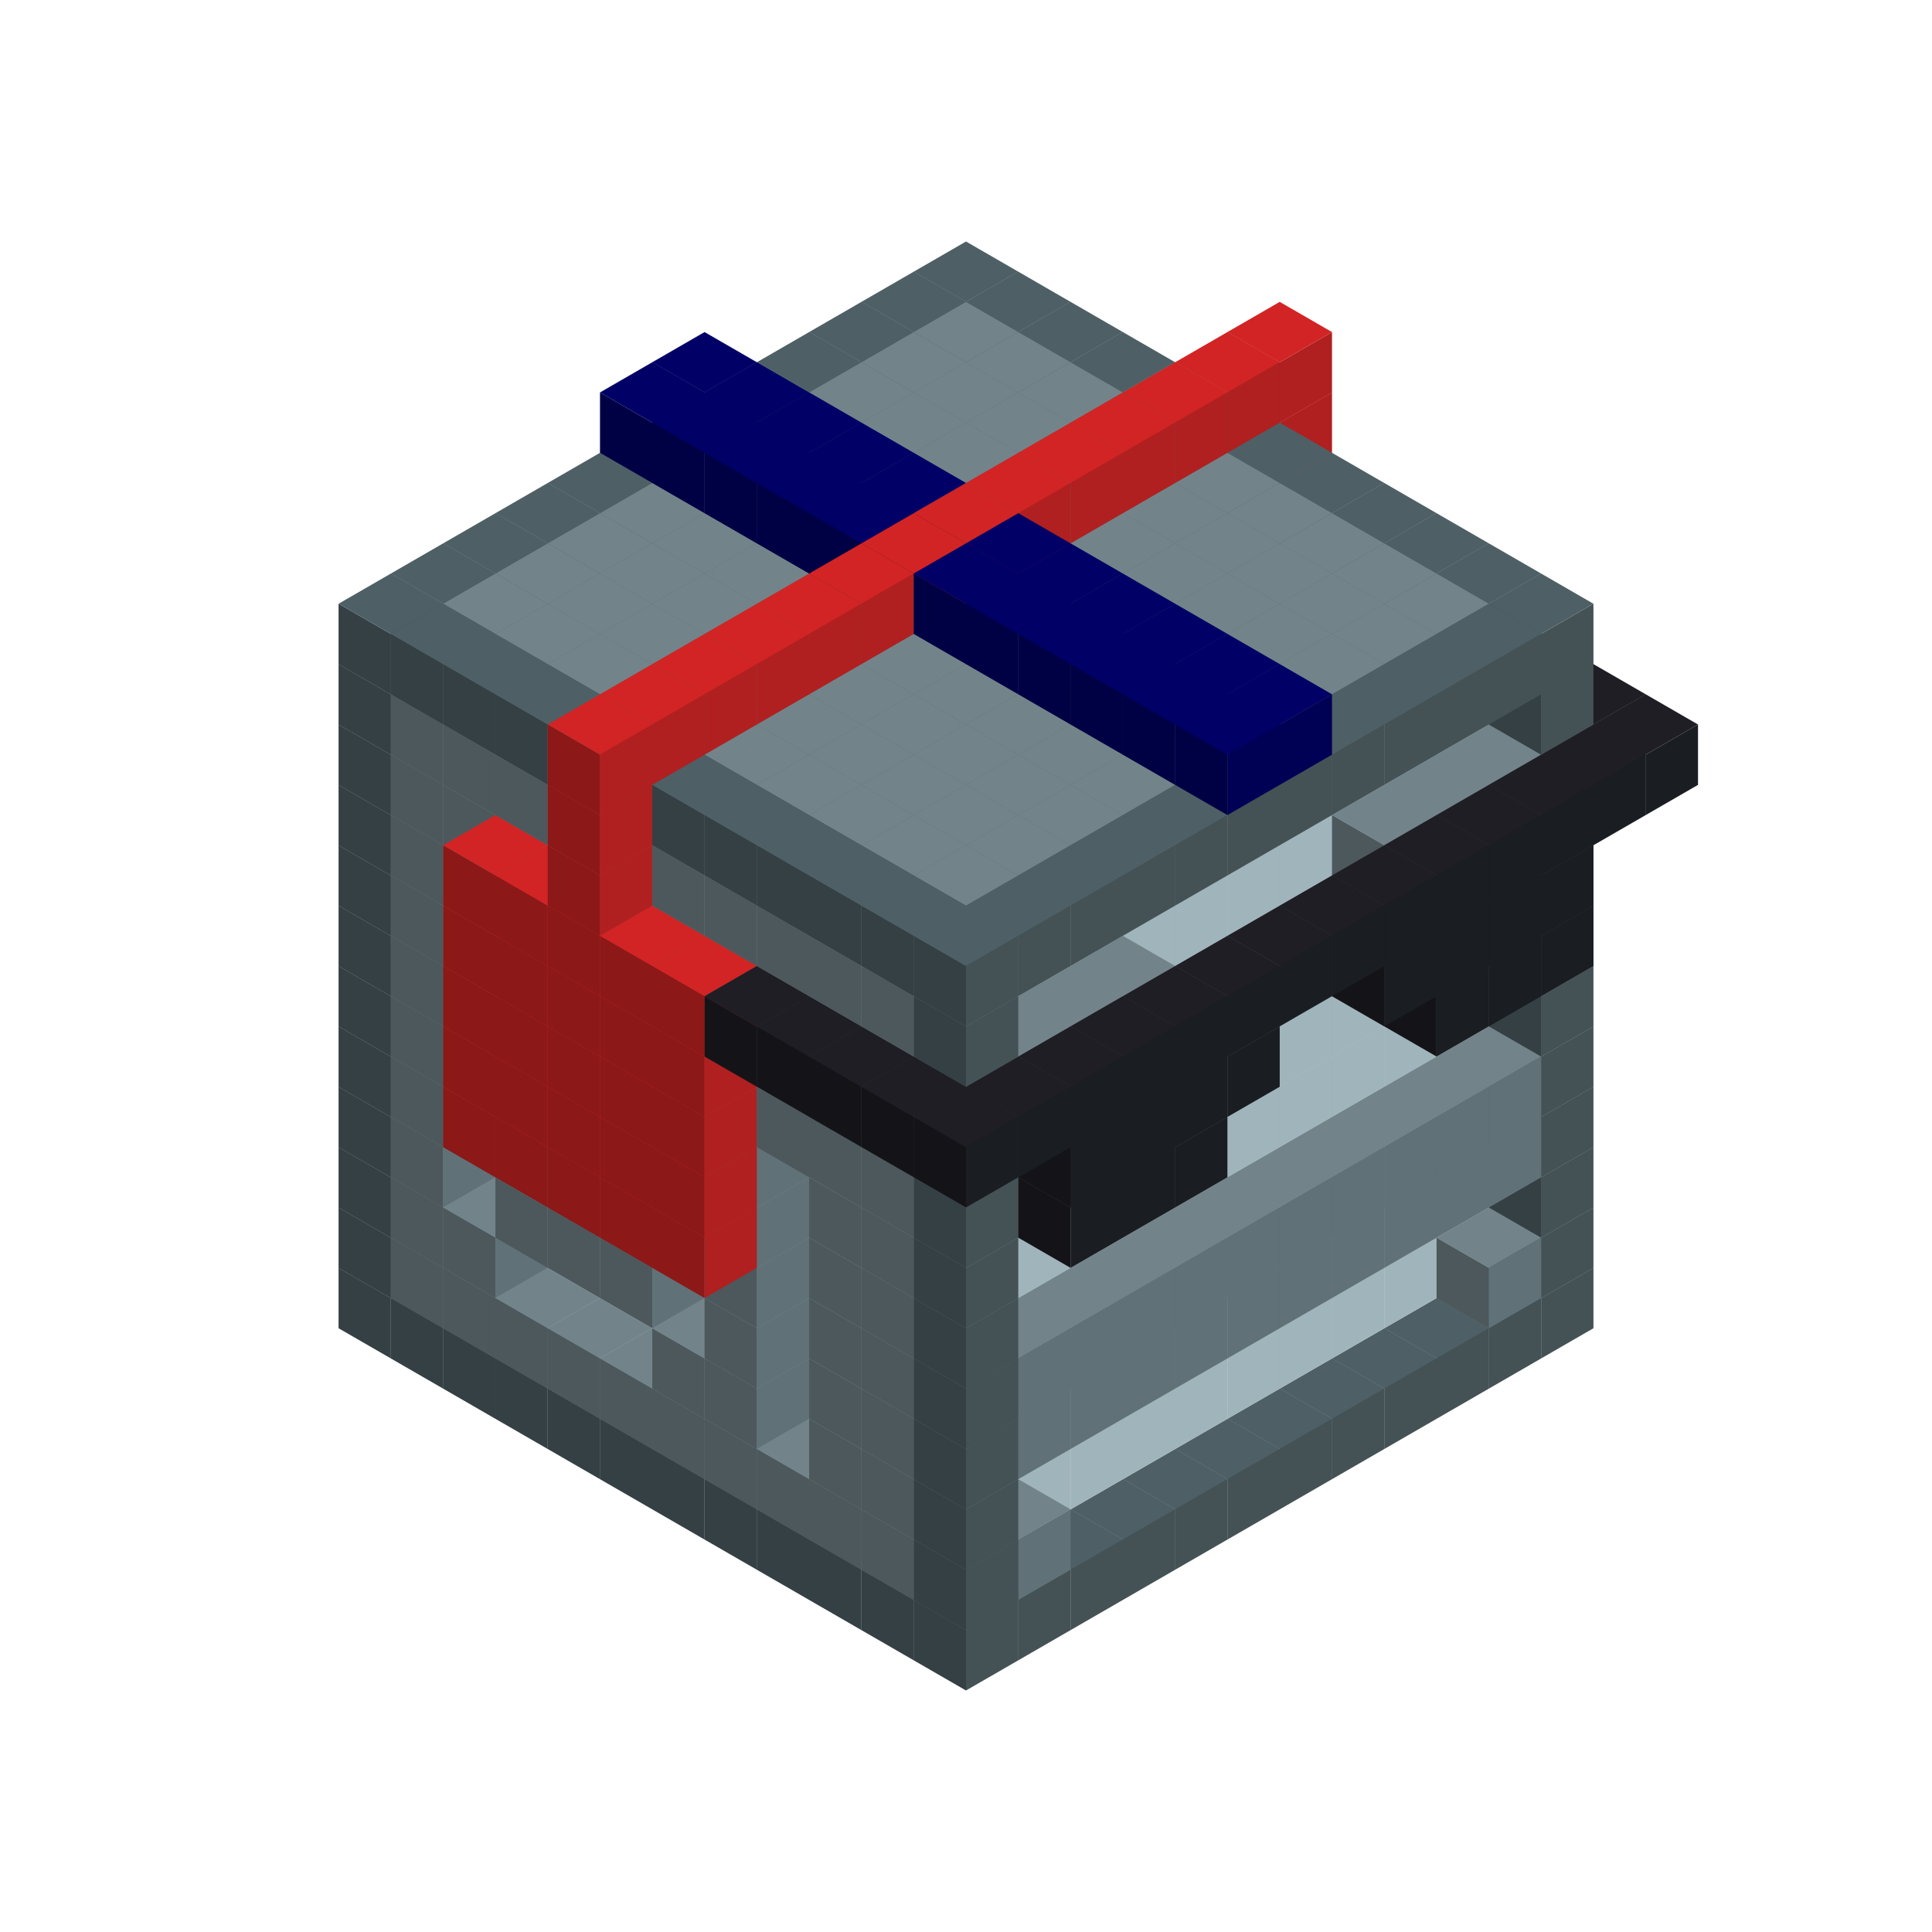 
<svg width='600' height='600' viewBox='4436371 5550000 3200000 3200000' xmlns='http://www.w3.org/2000/svg' xmlns:xlink='http://www.w3.org/1999/xlink'>
<use xlink:href='#v-0x00000105-4' transform='translate(983738,3600000)'/>
<use xlink:href='#v-0x00000105-4' transform='translate(1070341,3650000)'/>
<use xlink:href='#v-0x00000105-4' transform='translate(1156944,3700000)'/>
<use xlink:href='#v-0x00000105-4' transform='translate(1243547,3750000)'/>
<use xlink:href='#v-0x00000105-4' transform='translate(1330150,3800000)'/>
<use xlink:href='#v-0x00000105-4' transform='translate(1416753,3850000)'/>
<use xlink:href='#v-0x00000105-4' transform='translate(1503356,3900000)'/>
<use xlink:href='#v-0x00000105-4' transform='translate(1589959,3950000)'/>
<use xlink:href='#v-0x00000105-4' transform='translate(1676562,4000000)'/>
<use xlink:href='#v-0x00000105-4' transform='translate(1763165,4050000)'/>
<use xlink:href='#v-0x00000105-4' transform='translate(1849768,4100000)'/>
<use xlink:href='#v-0x00000105-4' transform='translate(2889004,3600000)'/>
<use xlink:href='#v-0x00000105-4' transform='translate(2802401,3650000)'/>
<use xlink:href='#v-0x00000105-4' transform='translate(2715798,3700000)'/>
<use xlink:href='#v-0x00000105-4' transform='translate(2629195,3750000)'/>
<use xlink:href='#v-0x00000105-4' transform='translate(2542592,3800000)'/>
<use xlink:href='#v-0x00000105-4' transform='translate(2455989,3850000)'/>
<use xlink:href='#v-0x00000105-4' transform='translate(2369386,3900000)'/>
<use xlink:href='#v-0x00000105-4' transform='translate(2282783,3950000)'/>
<use xlink:href='#v-0x00000105-4' transform='translate(2196180,4000000)'/>
<use xlink:href='#v-0x00000105-4' transform='translate(2109577,4050000)'/>
<use xlink:href='#v-0x00000105-4' transform='translate(2022974,4100000)'/>
<use xlink:href='#v-0x00000105-4' transform='translate(1936371,4150000)'/>
<use xlink:href='#v-0x00000105-4' transform='translate(983738,3500000)'/>
<use xlink:href='#v-0x00000105-1' transform='translate(1070341,3550000)'/>
<use xlink:href='#v-0x00000105-1' transform='translate(1156944,3600000)'/>
<use xlink:href='#v-0x00000105-1' transform='translate(1243547,3650000)'/>
<use xlink:href='#v-0x00000105-1' transform='translate(1330150,3700000)'/>
<use xlink:href='#v-0x00000105-1' transform='translate(1416753,3750000)'/>
<use xlink:href='#v-0x00000105-1' transform='translate(1503356,3800000)'/>
<use xlink:href='#v-0x00000105-1' transform='translate(1589959,3850000)'/>
<use xlink:href='#v-0x00000105-1' transform='translate(1676562,3900000)'/>
<use xlink:href='#v-0x00000105-1' transform='translate(1763165,3950000)'/>
<use xlink:href='#v-0x00000105-2' transform='translate(2715798,3500000)'/>
<use xlink:href='#v-0x00000105-2' transform='translate(2629195,3550000)'/>
<use xlink:href='#v-0x00000105-2' transform='translate(2542592,3600000)'/>
<use xlink:href='#v-0x00000105-2' transform='translate(2455989,3650000)'/>
<use xlink:href='#v-0x00000105-2' transform='translate(2369386,3700000)'/>
<use xlink:href='#v-0x00000105-2' transform='translate(2282783,3750000)'/>
<use xlink:href='#v-0x00000105-2' transform='translate(2196180,3800000)'/>
<use xlink:href='#v-0x00000105-2' transform='translate(2109577,3850000)'/>
<use xlink:href='#v-0x00000105-2' transform='translate(2022974,3900000)'/>
<use xlink:href='#v-0x00000105-2' transform='translate(1936371,3950000)'/>
<use xlink:href='#v-0x00000105-1' transform='translate(1849768,4000000)'/>
<use xlink:href='#v-0x00000105-4' transform='translate(2889004,3500000)'/>
<use xlink:href='#v-0x00000105-1' transform='translate(2802401,3550000)'/>
<use xlink:href='#v-0x00000105-1' transform='translate(2022974,4000000)'/>
<use xlink:href='#v-0x00000105-4' transform='translate(1936371,4050000)'/>
<use xlink:href='#v-0x00000105-4' transform='translate(983738,3400000)'/>
<use xlink:href='#v-0x00000105-1' transform='translate(1070341,3450000)'/>
<use xlink:href='#v-0x00000105-2' transform='translate(1243547,3450000)'/>
<use xlink:href='#v-0x00000105-1' transform='translate(1156944,3500000)'/>
<use xlink:href='#v-0x00000105-2' transform='translate(1330150,3500000)'/>
<use xlink:href='#v-0x00000105-2' transform='translate(1416753,3550000)'/>
<use xlink:href='#v-0x00000105-2' transform='translate(1503356,3600000)'/>
<use xlink:href='#v-0x00000105-2' transform='translate(1589959,3650000)'/>
<use xlink:href='#v-0x00000105-1' transform='translate(1503356,3700000)'/>
<use xlink:href='#v-0x00000105-2' transform='translate(1676562,3700000)'/>
<use xlink:href='#v-0x00000105-1' transform='translate(1589959,3750000)'/>
<use xlink:href='#v-0x00000105-2' transform='translate(1763165,3750000)'/>
<use xlink:href='#v-0x00000105-2' transform='translate(1849768,3800000)'/>
<use xlink:href='#v-0x00000105-1' transform='translate(1763165,3850000)'/>
<use xlink:href='#v-0x00000105-2' transform='translate(2715798,3400000)'/>
<use xlink:href='#v-0x00000105-2' transform='translate(2629195,3450000)'/>
<use xlink:href='#v-0x00000105-2' transform='translate(2542592,3500000)'/>
<use xlink:href='#v-0x00000105-2' transform='translate(2455989,3550000)'/>
<use xlink:href='#v-0x00000105-2' transform='translate(2369386,3600000)'/>
<use xlink:href='#v-0x00000105-2' transform='translate(2282783,3650000)'/>
<use xlink:href='#v-0x00000105-2' transform='translate(2196180,3700000)'/>
<use xlink:href='#v-0x00000105-2' transform='translate(2109577,3750000)'/>
<use xlink:href='#v-0x00000105-2' transform='translate(2022974,3800000)'/>
<use xlink:href='#v-0x00000105-2' transform='translate(1936371,3850000)'/>
<use xlink:href='#v-0x00000105-1' transform='translate(1849768,3900000)'/>
<use xlink:href='#v-0x00000105-4' transform='translate(2889004,3400000)'/>
<use xlink:href='#v-0x00000105-4' transform='translate(1936371,3950000)'/>
<use xlink:href='#v-0x00000105-4' transform='translate(983738,3300000)'/>
<use xlink:href='#v-0x00000105-1' transform='translate(1070341,3350000)'/>
<use xlink:href='#v-0x00000105-2' transform='translate(1243547,3350000)'/>
<use xlink:href='#v-0x00000105-2' transform='translate(1330150,3400000)'/>
<use xlink:href='#v-0x00000105-1' transform='translate(1243547,3450000)'/>
<use xlink:href='#v-0x00000105-2' transform='translate(1416753,3450000)'/>
<use xlink:href='#v-0x00000105-1' transform='translate(1330150,3500000)'/>
<use xlink:href='#v-0x00000105-2' transform='translate(1503356,3500000)'/>
<use xlink:href='#v-0x00000105-1' transform='translate(1416753,3550000)'/>
<use xlink:href='#v-0x00000105-2' transform='translate(1589959,3550000)'/>
<use xlink:href='#v-0x00000105-2' transform='translate(1676562,3600000)'/>
<use xlink:href='#v-0x00000105-1' transform='translate(1589959,3650000)'/>
<use xlink:href='#v-0x00000105-2' transform='translate(1763165,3650000)'/>
<use xlink:href='#v-0x00000105-2' transform='translate(1849768,3700000)'/>
<use xlink:href='#v-0x00000105-1' transform='translate(1763165,3750000)'/>
<use xlink:href='#v-0x00000105-2' transform='translate(2715798,3300000)'/>
<use xlink:href='#v-0x00000105-2' transform='translate(2629195,3350000)'/>
<use xlink:href='#v-0x00000105-2' transform='translate(2542592,3400000)'/>
<use xlink:href='#v-0x00000105-2' transform='translate(2455989,3450000)'/>
<use xlink:href='#v-0x00000105-2' transform='translate(2369386,3500000)'/>
<use xlink:href='#v-0x00000105-2' transform='translate(2282783,3550000)'/>
<use xlink:href='#v-0x00000105-2' transform='translate(2196180,3600000)'/>
<use xlink:href='#v-0x00000105-2' transform='translate(2109577,3650000)'/>
<use xlink:href='#v-0x00000105-2' transform='translate(2022974,3700000)'/>
<use xlink:href='#v-0x00000105-2' transform='translate(1936371,3750000)'/>
<use xlink:href='#v-0x00000105-1' transform='translate(1849768,3800000)'/>
<use xlink:href='#v-0x00000105-4' transform='translate(2889004,3300000)'/>
<use xlink:href='#v-0x00000105-1' transform='translate(2802401,3350000)'/>
<use xlink:href='#v-0x00000105-1' transform='translate(2715798,3400000)'/>
<use xlink:href='#v-0x00000105-1' transform='translate(2629195,3450000)'/>
<use xlink:href='#v-0x00000105-1' transform='translate(2542592,3500000)'/>
<use xlink:href='#v-0x00000105-1' transform='translate(2455989,3550000)'/>
<use xlink:href='#v-0x00000105-1' transform='translate(2369386,3600000)'/>
<use xlink:href='#v-0x00000105-1' transform='translate(2282783,3650000)'/>
<use xlink:href='#v-0x00000105-1' transform='translate(2196180,3700000)'/>
<use xlink:href='#v-0x00000105-1' transform='translate(2109577,3750000)'/>
<use xlink:href='#v-0x00000105-1' transform='translate(2022974,3800000)'/>
<use xlink:href='#v-0x00000105-4' transform='translate(1936371,3850000)'/>
<use xlink:href='#v-0x00000105-4' transform='translate(983738,3200000)'/>
<use xlink:href='#v-0x00000105-1' transform='translate(1070341,3250000)'/>
<use xlink:href='#v-0x00000105-2' transform='translate(1243547,3250000)'/>
<use xlink:href='#v-0x00000105-1' transform='translate(1156944,3300000)'/>
<use xlink:href='#v-0x00000105-2' transform='translate(1330150,3300000)'/>
<use xlink:href='#v-0x00000105-1' transform='translate(1243547,3350000)'/>
<use xlink:href='#v-0x00000105-2' transform='translate(1416753,3350000)'/>
<use xlink:href='#v-0x00000105-1' transform='translate(1330150,3400000)'/>
<use xlink:href='#v-0x00000105-2' transform='translate(1503356,3400000)'/>
<use xlink:href='#v-0x00000105-1' transform='translate(1416753,3450000)'/>
<use xlink:href='#v-0x00000105-2' transform='translate(1589959,3450000)'/>
<use xlink:href='#v-0x00000105-2' transform='translate(1676562,3500000)'/>
<use xlink:href='#v-0x00000105-1' transform='translate(1589959,3550000)'/>
<use xlink:href='#v-0x00000105-2' transform='translate(1763165,3550000)'/>
<use xlink:href='#v-0x00000105-2' transform='translate(1849768,3600000)'/>
<use xlink:href='#v-0x00000105-1' transform='translate(1763165,3650000)'/>
<use xlink:href='#v-0x00000105-2' transform='translate(2715798,3200000)'/>
<use xlink:href='#v-0x00000105-2' transform='translate(2629195,3250000)'/>
<use xlink:href='#v-0x00000105-2' transform='translate(2542592,3300000)'/>
<use xlink:href='#v-0x00000105-2' transform='translate(2455989,3350000)'/>
<use xlink:href='#v-0x00000105-2' transform='translate(2369386,3400000)'/>
<use xlink:href='#v-0x00000105-2' transform='translate(2282783,3450000)'/>
<use xlink:href='#v-0x00000105-2' transform='translate(2196180,3500000)'/>
<use xlink:href='#v-0x00000105-2' transform='translate(2109577,3550000)'/>
<use xlink:href='#v-0x00000105-2' transform='translate(2022974,3600000)'/>
<use xlink:href='#v-0x00000105-2' transform='translate(1936371,3650000)'/>
<use xlink:href='#v-0x00000105-1' transform='translate(1849768,3700000)'/>
<use xlink:href='#v-0x00000105-4' transform='translate(2889004,3200000)'/>
<use xlink:href='#v-0x00000105-1' transform='translate(2802401,3250000)'/>
<use xlink:href='#v-0x00000105-1' transform='translate(2715798,3300000)'/>
<use xlink:href='#v-0x00000105-1' transform='translate(2629195,3350000)'/>
<use xlink:href='#v-0x00000105-1' transform='translate(2542592,3400000)'/>
<use xlink:href='#v-0x00000105-1' transform='translate(2455989,3450000)'/>
<use xlink:href='#v-0x00000105-1' transform='translate(2369386,3500000)'/>
<use xlink:href='#v-0x00000105-1' transform='translate(2282783,3550000)'/>
<use xlink:href='#v-0x00000105-1' transform='translate(2196180,3600000)'/>
<use xlink:href='#v-0x00000105-1' transform='translate(2109577,3650000)'/>
<use xlink:href='#v-0x00000105-1' transform='translate(2022974,3700000)'/>
<use xlink:href='#v-0x00000105-4' transform='translate(1936371,3750000)'/>
<use xlink:href='#v-0x00000105-4' transform='translate(983738,3100000)'/>
<use xlink:href='#v-0x00000105-1' transform='translate(1070341,3150000)'/>
<use xlink:href='#v-0x00000105-2' transform='translate(1243547,3150000)'/>
<use xlink:href='#v-0x00000105-1' transform='translate(1156944,3200000)'/>
<use xlink:href='#v-0x00000105-7' transform='translate(2282783,2650000)'/>
<use xlink:href='#v-0x00000105-2' transform='translate(1330150,3200000)'/>
<use xlink:href='#v-0x00000105-1' transform='translate(1243547,3250000)'/>
<use xlink:href='#v-0x00000105-7' transform='translate(1156944,3300000)'/>
<use xlink:href='#v-0x00000105-7' transform='translate(2369386,2700000)'/>
<use xlink:href='#v-0x00000105-2' transform='translate(1416753,3250000)'/>
<use xlink:href='#v-0x00000105-7' transform='translate(1243547,3350000)'/>
<use xlink:href='#v-0x00000105-7' transform='translate(2455989,2750000)'/>
<use xlink:href='#v-0x00000105-2' transform='translate(1503356,3300000)'/>
<use xlink:href='#v-0x00000105-7' transform='translate(1330150,3400000)'/>
<use xlink:href='#v-0x00000105-7' transform='translate(2542592,2800000)'/>
<use xlink:href='#v-0x00000105-2' transform='translate(1589959,3350000)'/>
<use xlink:href='#v-0x00000105-1' transform='translate(1503356,3400000)'/>
<use xlink:href='#v-0x00000105-7' transform='translate(1416753,3450000)'/>
<use xlink:href='#v-0x00000105-7' transform='translate(2629195,2850000)'/>
<use xlink:href='#v-0x00000105-2' transform='translate(1676562,3400000)'/>
<use xlink:href='#v-0x00000105-1' transform='translate(1589959,3450000)'/>
<use xlink:href='#v-0x00000105-7' transform='translate(1503356,3500000)'/>
<use xlink:href='#v-0x00000105-2' transform='translate(1763165,3450000)'/>
<use xlink:href='#v-0x00000105-2' transform='translate(1849768,3500000)'/>
<use xlink:href='#v-0x00000105-1' transform='translate(1763165,3550000)'/>
<use xlink:href='#v-0x00000105-2' transform='translate(2715798,3100000)'/>
<use xlink:href='#v-0x00000105-2' transform='translate(2629195,3150000)'/>
<use xlink:href='#v-0x00000105-2' transform='translate(2542592,3200000)'/>
<use xlink:href='#v-0x00000105-2' transform='translate(2455989,3250000)'/>
<use xlink:href='#v-0x00000105-2' transform='translate(2369386,3300000)'/>
<use xlink:href='#v-0x00000105-2' transform='translate(2282783,3350000)'/>
<use xlink:href='#v-0x00000105-2' transform='translate(2196180,3400000)'/>
<use xlink:href='#v-0x00000105-2' transform='translate(2109577,3450000)'/>
<use xlink:href='#v-0x00000105-2' transform='translate(2022974,3500000)'/>
<use xlink:href='#v-0x00000105-2' transform='translate(1936371,3550000)'/>
<use xlink:href='#v-0x00000105-1' transform='translate(1849768,3600000)'/>
<use xlink:href='#v-0x00000105-4' transform='translate(2889004,3100000)'/>
<use xlink:href='#v-0x00000105-4' transform='translate(1936371,3650000)'/>
<use xlink:href='#v-0x00000105-4' transform='translate(983738,3000000)'/>
<use xlink:href='#v-0x00000105-1' transform='translate(1070341,3050000)'/>
<use xlink:href='#v-0x00000105-2' transform='translate(1243547,3050000)'/>
<use xlink:href='#v-0x00000105-1' transform='translate(1156944,3100000)'/>
<use xlink:href='#v-0x00000105-7' transform='translate(2282783,2550000)'/>
<use xlink:href='#v-0x00000105-2' transform='translate(1330150,3100000)'/>
<use xlink:href='#v-0x00000105-7' transform='translate(1156944,3200000)'/>
<use xlink:href='#v-0x00000105-7' transform='translate(2369386,2600000)'/>
<use xlink:href='#v-0x00000105-2' transform='translate(1416753,3150000)'/>
<use xlink:href='#v-0x00000105-7' transform='translate(1243547,3250000)'/>
<use xlink:href='#v-0x00000105-7' transform='translate(2455989,2650000)'/>
<use xlink:href='#v-0x00000105-2' transform='translate(1503356,3200000)'/>
<use xlink:href='#v-0x00000105-1' transform='translate(1416753,3250000)'/>
<use xlink:href='#v-0x00000105-7' transform='translate(1330150,3300000)'/>
<use xlink:href='#v-0x00000105-7' transform='translate(2542592,2700000)'/>
<use xlink:href='#v-0x00000105-2' transform='translate(1589959,3250000)'/>
<use xlink:href='#v-0x00000105-1' transform='translate(1503356,3300000)'/>
<use xlink:href='#v-0x00000105-7' transform='translate(1416753,3350000)'/>
<use xlink:href='#v-0x00000105-7' transform='translate(2629195,2750000)'/>
<use xlink:href='#v-0x00000105-2' transform='translate(1676562,3300000)'/>
<use xlink:href='#v-0x00000105-1' transform='translate(1589959,3350000)'/>
<use xlink:href='#v-0x00000105-7' transform='translate(1503356,3400000)'/>
<use xlink:href='#v-0x00000105-2' transform='translate(1763165,3350000)'/>
<use xlink:href='#v-0x00000105-2' transform='translate(1849768,3400000)'/>
<use xlink:href='#v-0x00000105-1' transform='translate(1763165,3450000)'/>
<use xlink:href='#v-0x00000105-2' transform='translate(2715798,3000000)'/>
<use xlink:href='#v-0x00000105-2' transform='translate(2629195,3050000)'/>
<use xlink:href='#v-0x00000105-2' transform='translate(2542592,3100000)'/>
<use xlink:href='#v-0x00000105-2' transform='translate(2455989,3150000)'/>
<use xlink:href='#v-0x00000105-2' transform='translate(2369386,3200000)'/>
<use xlink:href='#v-0x00000105-2' transform='translate(2282783,3250000)'/>
<use xlink:href='#v-0x00000105-2' transform='translate(2196180,3300000)'/>
<use xlink:href='#v-0x00000105-2' transform='translate(2109577,3350000)'/>
<use xlink:href='#v-0x00000105-2' transform='translate(2022974,3400000)'/>
<use xlink:href='#v-0x00000105-2' transform='translate(1936371,3450000)'/>
<use xlink:href='#v-0x00000105-1' transform='translate(1849768,3500000)'/>
<use xlink:href='#v-0x00000105-4' transform='translate(2889004,3000000)'/>
<use xlink:href='#v-0x00000105-4' transform='translate(1936371,3550000)'/>
<use xlink:href='#v-0x00000105-4' transform='translate(983738,2900000)'/>
<use xlink:href='#v-0x00000105-1' transform='translate(1070341,2950000)'/>
<use xlink:href='#v-0x00000105-2' transform='translate(1243547,2950000)'/>
<use xlink:href='#v-0x00000105-7' transform='translate(2282783,2450000)'/>
<use xlink:href='#v-0x00000105-2' transform='translate(1330150,3000000)'/>
<use xlink:href='#v-0x00000105-1' transform='translate(1243547,3050000)'/>
<use xlink:href='#v-0x00000105-7' transform='translate(1156944,3100000)'/>
<use xlink:href='#v-0x00000105-7' transform='translate(2369386,2500000)'/>
<use xlink:href='#v-0x00000105-2' transform='translate(1416753,3050000)'/>
<use xlink:href='#v-0x00000105-1' transform='translate(1330150,3100000)'/>
<use xlink:href='#v-0x00000105-7' transform='translate(1243547,3150000)'/>
<use xlink:href='#v-0x00000105-7' transform='translate(2455989,2550000)'/>
<use xlink:href='#v-0x00000105-2' transform='translate(1503356,3100000)'/>
<use xlink:href='#v-0x00000105-1' transform='translate(1416753,3150000)'/>
<use xlink:href='#v-0x00000105-7' transform='translate(1330150,3200000)'/>
<use xlink:href='#v-0x00000105-7' transform='translate(2542592,2600000)'/>
<use xlink:href='#v-0x00000105-2' transform='translate(1589959,3150000)'/>
<use xlink:href='#v-0x00000105-1' transform='translate(1503356,3200000)'/>
<use xlink:href='#v-0x00000105-7' transform='translate(1416753,3250000)'/>
<use xlink:href='#v-0x00000105-7' transform='translate(2629195,2650000)'/>
<use xlink:href='#v-0x00000105-2' transform='translate(1676562,3200000)'/>
<use xlink:href='#v-0x00000105-1' transform='translate(1589959,3250000)'/>
<use xlink:href='#v-0x00000105-7' transform='translate(1503356,3300000)'/>
<use xlink:href='#v-0x00000105-2' transform='translate(1763165,3250000)'/>
<use xlink:href='#v-0x00000105-1' transform='translate(1676562,3300000)'/>
<use xlink:href='#v-0x00000105-2' transform='translate(1849768,3300000)'/>
<use xlink:href='#v-0x00000105-1' transform='translate(1763165,3350000)'/>
<use xlink:href='#v-0x00000105-2' transform='translate(2715798,2900000)'/>
<use xlink:href='#v-0x00000105-2' transform='translate(2629195,2950000)'/>
<use xlink:href='#v-0x00000105-2' transform='translate(2542592,3000000)'/>
<use xlink:href='#v-0x00000105-2' transform='translate(2455989,3050000)'/>
<use xlink:href='#v-0x00000105-2' transform='translate(2369386,3100000)'/>
<use xlink:href='#v-0x00000105-2' transform='translate(2282783,3150000)'/>
<use xlink:href='#v-0x00000105-2' transform='translate(2196180,3200000)'/>
<use xlink:href='#v-0x00000105-2' transform='translate(2109577,3250000)'/>
<use xlink:href='#v-0x00000105-2' transform='translate(2022974,3300000)'/>
<use xlink:href='#v-0x00000105-2' transform='translate(1936371,3350000)'/>
<use xlink:href='#v-0x00000105-1' transform='translate(1849768,3400000)'/>
<use xlink:href='#v-0x00000105-4' transform='translate(2889004,2900000)'/>
<use xlink:href='#v-0x00000105-1' transform='translate(2802401,2950000)'/>
<use xlink:href='#v-0x00000105-1' transform='translate(2715798,3000000)'/>
<use xlink:href='#v-0x00000105-1' transform='translate(2629195,3050000)'/>
<use xlink:href='#v-0x00000105-1' transform='translate(2196180,3300000)'/>
<use xlink:href='#v-0x00000105-1' transform='translate(2109577,3350000)'/>
<use xlink:href='#v-0x00000105-1' transform='translate(2022974,3400000)'/>
<use xlink:href='#v-0x00000105-4' transform='translate(1936371,3450000)'/>
<use xlink:href='#v-0x00000105-5' transform='translate(2889004,3000000)'/>
<use xlink:href='#v-0x00000105-5' transform='translate(2802401,3050000)'/>
<use xlink:href='#v-0x00000105-5' transform='translate(2715798,3100000)'/>
<use xlink:href='#v-0x00000105-5' transform='translate(2282783,3350000)'/>
<use xlink:href='#v-0x00000105-5' transform='translate(2196180,3400000)'/>
<use xlink:href='#v-0x00000105-5' transform='translate(2109577,3450000)'/>
<use xlink:href='#v-0x00000105-4' transform='translate(983738,2800000)'/>
<use xlink:href='#v-0x00000105-1' transform='translate(1070341,2850000)'/>
<use xlink:href='#v-0x00000105-2' transform='translate(1243547,2850000)'/>
<use xlink:href='#v-0x00000105-7' transform='translate(2282783,2350000)'/>
<use xlink:href='#v-0x00000105-2' transform='translate(1330150,2900000)'/>
<use xlink:href='#v-0x00000105-1' transform='translate(1243547,2950000)'/>
<use xlink:href='#v-0x00000105-7' transform='translate(1156944,3000000)'/>
<use xlink:href='#v-0x00000105-7' transform='translate(2369386,2400000)'/>
<use xlink:href='#v-0x00000105-2' transform='translate(1416753,2950000)'/>
<use xlink:href='#v-0x00000105-1' transform='translate(1330150,3000000)'/>
<use xlink:href='#v-0x00000105-7' transform='translate(1243547,3050000)'/>
<use xlink:href='#v-0x00000105-7' transform='translate(2455989,2450000)'/>
<use xlink:href='#v-0x00000105-2' transform='translate(1503356,3000000)'/>
<use xlink:href='#v-0x00000105-1' transform='translate(1416753,3050000)'/>
<use xlink:href='#v-0x00000105-7' transform='translate(1330150,3100000)'/>
<use xlink:href='#v-0x00000105-7' transform='translate(2542592,2500000)'/>
<use xlink:href='#v-0x00000105-2' transform='translate(1589959,3050000)'/>
<use xlink:href='#v-0x00000105-7' transform='translate(1416753,3150000)'/>
<use xlink:href='#v-0x00000105-7' transform='translate(2629195,2550000)'/>
<use xlink:href='#v-0x00000105-2' transform='translate(1676562,3100000)'/>
<use xlink:href='#v-0x00000105-1' transform='translate(1589959,3150000)'/>
<use xlink:href='#v-0x00000105-7' transform='translate(1503356,3200000)'/>
<use xlink:href='#v-0x00000105-2' transform='translate(1763165,3150000)'/>
<use xlink:href='#v-0x00000105-2' transform='translate(1849768,3200000)'/>
<use xlink:href='#v-0x00000105-1' transform='translate(1763165,3250000)'/>
<use xlink:href='#v-0x00000105-2' transform='translate(2715798,2800000)'/>
<use xlink:href='#v-0x00000105-2' transform='translate(2629195,2850000)'/>
<use xlink:href='#v-0x00000105-2' transform='translate(2542592,2900000)'/>
<use xlink:href='#v-0x00000105-2' transform='translate(2455989,2950000)'/>
<use xlink:href='#v-0x00000105-2' transform='translate(2369386,3000000)'/>
<use xlink:href='#v-0x00000105-2' transform='translate(2282783,3050000)'/>
<use xlink:href='#v-0x00000105-2' transform='translate(2196180,3100000)'/>
<use xlink:href='#v-0x00000105-2' transform='translate(2109577,3150000)'/>
<use xlink:href='#v-0x00000105-2' transform='translate(2022974,3200000)'/>
<use xlink:href='#v-0x00000105-2' transform='translate(1936371,3250000)'/>
<use xlink:href='#v-0x00000105-1' transform='translate(1849768,3300000)'/>
<use xlink:href='#v-0x00000105-4' transform='translate(2889004,2800000)'/>
<use xlink:href='#v-0x00000105-1' transform='translate(2802401,2850000)'/>
<use xlink:href='#v-0x00000105-3' transform='translate(2715798,2900000)'/>
<use xlink:href='#v-0x00000105-3' transform='translate(2629195,2950000)'/>
<use xlink:href='#v-0x00000105-1' transform='translate(2542592,3000000)'/>
<use xlink:href='#v-0x00000105-1' transform='translate(2282783,3150000)'/>
<use xlink:href='#v-0x00000105-3' transform='translate(2196180,3200000)'/>
<use xlink:href='#v-0x00000105-3' transform='translate(2109577,3250000)'/>
<use xlink:href='#v-0x00000105-1' transform='translate(2022974,3300000)'/>
<use xlink:href='#v-0x00000105-4' transform='translate(1936371,3350000)'/>
<use xlink:href='#v-0x00000105-5' transform='translate(2889004,2900000)'/>
<use xlink:href='#v-0x00000105-5' transform='translate(2802401,2950000)'/>
<use xlink:href='#v-0x00000105-5' transform='translate(2715798,3000000)'/>
<use xlink:href='#v-0x00000105-5' transform='translate(2629195,3050000)'/>
<use xlink:href='#v-0x00000105-5' transform='translate(2369386,3200000)'/>
<use xlink:href='#v-0x00000105-5' transform='translate(2282783,3250000)'/>
<use xlink:href='#v-0x00000105-5' transform='translate(2196180,3300000)'/>
<use xlink:href='#v-0x00000105-5' transform='translate(2109577,3350000)'/>
<use xlink:href='#v-0x00000105-4' transform='translate(983738,2700000)'/>
<use xlink:href='#v-0x00000105-1' transform='translate(1070341,2750000)'/>
<use xlink:href='#v-0x00000105-2' transform='translate(1243547,2750000)'/>
<use xlink:href='#v-0x00000105-1' transform='translate(1156944,2800000)'/>
<use xlink:href='#v-0x00000105-7' transform='translate(2282783,2250000)'/>
<use xlink:href='#v-0x00000105-2' transform='translate(1330150,2800000)'/>
<use xlink:href='#v-0x00000105-7' transform='translate(1156944,2900000)'/>
<use xlink:href='#v-0x00000105-7' transform='translate(2369386,2300000)'/>
<use xlink:href='#v-0x00000105-2' transform='translate(1416753,2850000)'/>
<use xlink:href='#v-0x00000105-7' transform='translate(1243547,2950000)'/>
<use xlink:href='#v-0x00000105-7' transform='translate(2455989,2350000)'/>
<use xlink:href='#v-0x00000105-2' transform='translate(1503356,2900000)'/>
<use xlink:href='#v-0x00000105-7' transform='translate(1330150,3000000)'/>
<use xlink:href='#v-0x00000105-7' transform='translate(2542592,2400000)'/>
<use xlink:href='#v-0x00000105-2' transform='translate(1589959,2950000)'/>
<use xlink:href='#v-0x00000105-1' transform='translate(1503356,3000000)'/>
<use xlink:href='#v-0x00000105-7' transform='translate(1416753,3050000)'/>
<use xlink:href='#v-0x00000105-7' transform='translate(2629195,2450000)'/>
<use xlink:href='#v-0x00000105-2' transform='translate(1676562,3000000)'/>
<use xlink:href='#v-0x00000105-1' transform='translate(1589959,3050000)'/>
<use xlink:href='#v-0x00000105-7' transform='translate(1503356,3100000)'/>
<use xlink:href='#v-0x00000105-5' transform='translate(2715798,2500000)'/>
<use xlink:href='#v-0x00000105-2' transform='translate(1763165,3050000)'/>
<use xlink:href='#v-0x00000105-1' transform='translate(1676562,3100000)'/>
<use xlink:href='#v-0x00000105-5' transform='translate(1589959,3150000)'/>
<use xlink:href='#v-0x00000105-5' transform='translate(2802401,2550000)'/>
<use xlink:href='#v-0x00000105-2' transform='translate(1849768,3100000)'/>
<use xlink:href='#v-0x00000105-1' transform='translate(1763165,3150000)'/>
<use xlink:href='#v-0x00000105-5' transform='translate(1676562,3200000)'/>
<use xlink:href='#v-0x00000105-5' transform='translate(2889004,2600000)'/>
<use xlink:href='#v-0x00000105-2' transform='translate(2715798,2700000)'/>
<use xlink:href='#v-0x00000105-2' transform='translate(2629195,2750000)'/>
<use xlink:href='#v-0x00000105-2' transform='translate(2542592,2800000)'/>
<use xlink:href='#v-0x00000105-2' transform='translate(2455989,2850000)'/>
<use xlink:href='#v-0x00000105-2' transform='translate(2369386,2900000)'/>
<use xlink:href='#v-0x00000105-2' transform='translate(2282783,2950000)'/>
<use xlink:href='#v-0x00000105-2' transform='translate(2196180,3000000)'/>
<use xlink:href='#v-0x00000105-2' transform='translate(2109577,3050000)'/>
<use xlink:href='#v-0x00000105-2' transform='translate(2022974,3100000)'/>
<use xlink:href='#v-0x00000105-2' transform='translate(1936371,3150000)'/>
<use xlink:href='#v-0x00000105-1' transform='translate(1849768,3200000)'/>
<use xlink:href='#v-0x00000105-5' transform='translate(1763165,3250000)'/>
<use xlink:href='#v-0x00000105-5' transform='translate(2975607,2650000)'/>
<use xlink:href='#v-0x00000105-4' transform='translate(2889004,2700000)'/>
<use xlink:href='#v-0x00000105-1' transform='translate(2802401,2750000)'/>
<use xlink:href='#v-0x00000105-1' transform='translate(2715798,2800000)'/>
<use xlink:href='#v-0x00000105-1' transform='translate(2629195,2850000)'/>
<use xlink:href='#v-0x00000105-1' transform='translate(2196180,3100000)'/>
<use xlink:href='#v-0x00000105-1' transform='translate(2109577,3150000)'/>
<use xlink:href='#v-0x00000105-1' transform='translate(2022974,3200000)'/>
<use xlink:href='#v-0x00000105-4' transform='translate(1936371,3250000)'/>
<use xlink:href='#v-0x00000105-5' transform='translate(1849768,3300000)'/>
<use xlink:href='#v-0x00000105-5' transform='translate(3062210,2700000)'/>
<use xlink:href='#v-0x00000105-5' transform='translate(2975607,2750000)'/>
<use xlink:href='#v-0x00000105-5' transform='translate(2889004,2800000)'/>
<use xlink:href='#v-0x00000105-5' transform='translate(2802401,2850000)'/>
<use xlink:href='#v-0x00000105-5' transform='translate(2715798,2900000)'/>
<use xlink:href='#v-0x00000105-5' transform='translate(2629195,2950000)'/>
<use xlink:href='#v-0x00000105-5' transform='translate(2542592,3000000)'/>
<use xlink:href='#v-0x00000105-5' transform='translate(2455989,3050000)'/>
<use xlink:href='#v-0x00000105-5' transform='translate(2369386,3100000)'/>
<use xlink:href='#v-0x00000105-5' transform='translate(2282783,3150000)'/>
<use xlink:href='#v-0x00000105-5' transform='translate(2196180,3200000)'/>
<use xlink:href='#v-0x00000105-5' transform='translate(2109577,3250000)'/>
<use xlink:href='#v-0x00000105-5' transform='translate(2022974,3300000)'/>
<use xlink:href='#v-0x00000105-5' transform='translate(1936371,3350000)'/>
<use xlink:href='#v-0x00000105-4' transform='translate(983738,2600000)'/>
<use xlink:href='#v-0x00000105-1' transform='translate(1070341,2650000)'/>
<use xlink:href='#v-0x00000105-1' transform='translate(1156944,2700000)'/>
<use xlink:href='#v-0x00000105-1' transform='translate(1243547,2750000)'/>
<use xlink:href='#v-0x00000105-1' transform='translate(1330150,2800000)'/>
<use xlink:href='#v-0x00000105-7' transform='translate(2455989,2250000)'/>
<use xlink:href='#v-0x00000105-1' transform='translate(1416753,2850000)'/>
<use xlink:href='#v-0x00000105-7' transform='translate(1330150,2900000)'/>
<use xlink:href='#v-0x00000105-1' transform='translate(1503356,2900000)'/>
<use xlink:href='#v-0x00000105-1' transform='translate(1589959,2950000)'/>
<use xlink:href='#v-0x00000105-1' transform='translate(1676562,3000000)'/>
<use xlink:href='#v-0x00000105-1' transform='translate(1763165,3050000)'/>
<use xlink:href='#v-0x00000105-2' transform='translate(2715798,2600000)'/>
<use xlink:href='#v-0x00000105-2' transform='translate(2629195,2650000)'/>
<use xlink:href='#v-0x00000105-2' transform='translate(2542592,2700000)'/>
<use xlink:href='#v-0x00000105-2' transform='translate(2455989,2750000)'/>
<use xlink:href='#v-0x00000105-2' transform='translate(2369386,2800000)'/>
<use xlink:href='#v-0x00000105-2' transform='translate(2282783,2850000)'/>
<use xlink:href='#v-0x00000105-2' transform='translate(2196180,2900000)'/>
<use xlink:href='#v-0x00000105-2' transform='translate(2109577,2950000)'/>
<use xlink:href='#v-0x00000105-2' transform='translate(2022974,3000000)'/>
<use xlink:href='#v-0x00000105-2' transform='translate(1936371,3050000)'/>
<use xlink:href='#v-0x00000105-1' transform='translate(1849768,3100000)'/>
<use xlink:href='#v-0x00000105-4' transform='translate(2889004,2600000)'/>
<use xlink:href='#v-0x00000105-4' transform='translate(1936371,3150000)'/>
<use xlink:href='#v-0x00000105-4' transform='translate(1936371,1950000)'/>
<use xlink:href='#v-0x00000105-4' transform='translate(1849768,2000000)'/>
<use xlink:href='#v-0x00000105-4' transform='translate(1763165,2050000)'/>
<use xlink:href='#v-0x00000105-4' transform='translate(1676562,2100000)'/>
<use xlink:href='#v-0x00000105-4' transform='translate(1589959,2150000)'/>
<use xlink:href='#v-0x00000105-4' transform='translate(1503356,2200000)'/>
<use xlink:href='#v-0x00000105-4' transform='translate(1416753,2250000)'/>
<use xlink:href='#v-0x00000105-4' transform='translate(1330150,2300000)'/>
<use xlink:href='#v-0x00000105-4' transform='translate(1243547,2350000)'/>
<use xlink:href='#v-0x00000105-4' transform='translate(1156944,2400000)'/>
<use xlink:href='#v-0x00000105-4' transform='translate(1070341,2450000)'/>
<use xlink:href='#v-0x00000105-4' transform='translate(983738,2500000)'/>
<use xlink:href='#v-0x00000105-4' transform='translate(2022974,2000000)'/>
<use xlink:href='#v-0x00000105-1' transform='translate(1936371,2050000)'/>
<use xlink:href='#v-0x00000105-1' transform='translate(1849768,2100000)'/>
<use xlink:href='#v-0x00000105-1' transform='translate(1763165,2150000)'/>
<use xlink:href='#v-0x00000105-1' transform='translate(1676562,2200000)'/>
<use xlink:href='#v-0x00000105-1' transform='translate(1589959,2250000)'/>
<use xlink:href='#v-0x00000105-1' transform='translate(1503356,2300000)'/>
<use xlink:href='#v-0x00000105-1' transform='translate(1416753,2350000)'/>
<use xlink:href='#v-0x00000105-1' transform='translate(1330150,2400000)'/>
<use xlink:href='#v-0x00000105-1' transform='translate(1243547,2450000)'/>
<use xlink:href='#v-0x00000105-1' transform='translate(1156944,2500000)'/>
<use xlink:href='#v-0x00000105-4' transform='translate(1070341,2550000)'/>
<use xlink:href='#v-0x00000105-4' transform='translate(2109577,2050000)'/>
<use xlink:href='#v-0x00000105-1' transform='translate(2022974,2100000)'/>
<use xlink:href='#v-0x00000105-1' transform='translate(1936371,2150000)'/>
<use xlink:href='#v-0x00000105-1' transform='translate(1849768,2200000)'/>
<use xlink:href='#v-0x00000105-1' transform='translate(1763165,2250000)'/>
<use xlink:href='#v-0x00000105-1' transform='translate(1676562,2300000)'/>
<use xlink:href='#v-0x00000105-1' transform='translate(1589959,2350000)'/>
<use xlink:href='#v-0x00000105-1' transform='translate(1503356,2400000)'/>
<use xlink:href='#v-0x00000105-1' transform='translate(1416753,2450000)'/>
<use xlink:href='#v-0x00000105-1' transform='translate(1330150,2500000)'/>
<use xlink:href='#v-0x00000105-1' transform='translate(1243547,2550000)'/>
<use xlink:href='#v-0x00000105-4' transform='translate(1156944,2600000)'/>
<use xlink:href='#v-0x00000105-4' transform='translate(2196180,2100000)'/>
<use xlink:href='#v-0x00000105-1' transform='translate(2109577,2150000)'/>
<use xlink:href='#v-0x00000105-1' transform='translate(2022974,2200000)'/>
<use xlink:href='#v-0x00000105-1' transform='translate(1936371,2250000)'/>
<use xlink:href='#v-0x00000105-1' transform='translate(1849768,2300000)'/>
<use xlink:href='#v-0x00000105-1' transform='translate(1763165,2350000)'/>
<use xlink:href='#v-0x00000105-1' transform='translate(1676562,2400000)'/>
<use xlink:href='#v-0x00000105-1' transform='translate(1589959,2450000)'/>
<use xlink:href='#v-0x00000105-1' transform='translate(1503356,2500000)'/>
<use xlink:href='#v-0x00000105-1' transform='translate(1416753,2550000)'/>
<use xlink:href='#v-0x00000105-1' transform='translate(1330150,2600000)'/>
<use xlink:href='#v-0x00000105-4' transform='translate(1243547,2650000)'/>
<use xlink:href='#v-0x00000105-4' transform='translate(2282783,2150000)'/>
<use xlink:href='#v-0x00000105-1' transform='translate(2196180,2200000)'/>
<use xlink:href='#v-0x00000105-1' transform='translate(2109577,2250000)'/>
<use xlink:href='#v-0x00000105-1' transform='translate(2022974,2300000)'/>
<use xlink:href='#v-0x00000105-1' transform='translate(1936371,2350000)'/>
<use xlink:href='#v-0x00000105-1' transform='translate(1849768,2400000)'/>
<use xlink:href='#v-0x00000105-1' transform='translate(1763165,2450000)'/>
<use xlink:href='#v-0x00000105-1' transform='translate(1676562,2500000)'/>
<use xlink:href='#v-0x00000105-1' transform='translate(1589959,2550000)'/>
<use xlink:href='#v-0x00000105-1' transform='translate(1503356,2600000)'/>
<use xlink:href='#v-0x00000105-1' transform='translate(1416753,2650000)'/>
<use xlink:href='#v-0x00000105-4' transform='translate(1330150,2700000)'/>
<use xlink:href='#v-0x00000105-7' transform='translate(2455989,2150000)'/>
<use xlink:href='#v-0x00000105-4' transform='translate(2369386,2200000)'/>
<use xlink:href='#v-0x00000105-1' transform='translate(2282783,2250000)'/>
<use xlink:href='#v-0x00000105-1' transform='translate(2196180,2300000)'/>
<use xlink:href='#v-0x00000105-1' transform='translate(2109577,2350000)'/>
<use xlink:href='#v-0x00000105-1' transform='translate(2022974,2400000)'/>
<use xlink:href='#v-0x00000105-1' transform='translate(1936371,2450000)'/>
<use xlink:href='#v-0x00000105-1' transform='translate(1849768,2500000)'/>
<use xlink:href='#v-0x00000105-1' transform='translate(1763165,2550000)'/>
<use xlink:href='#v-0x00000105-1' transform='translate(1676562,2600000)'/>
<use xlink:href='#v-0x00000105-1' transform='translate(1589959,2650000)'/>
<use xlink:href='#v-0x00000105-1' transform='translate(1503356,2700000)'/>
<use xlink:href='#v-0x00000105-4' transform='translate(1416753,2750000)'/>
<use xlink:href='#v-0x00000105-7' transform='translate(1330150,2800000)'/>
<use xlink:href='#v-0x00000105-4' transform='translate(2455989,2250000)'/>
<use xlink:href='#v-0x00000105-1' transform='translate(2369386,2300000)'/>
<use xlink:href='#v-0x00000105-1' transform='translate(2282783,2350000)'/>
<use xlink:href='#v-0x00000105-1' transform='translate(2196180,2400000)'/>
<use xlink:href='#v-0x00000105-1' transform='translate(2109577,2450000)'/>
<use xlink:href='#v-0x00000105-1' transform='translate(2022974,2500000)'/>
<use xlink:href='#v-0x00000105-1' transform='translate(1936371,2550000)'/>
<use xlink:href='#v-0x00000105-1' transform='translate(1849768,2600000)'/>
<use xlink:href='#v-0x00000105-1' transform='translate(1763165,2650000)'/>
<use xlink:href='#v-0x00000105-1' transform='translate(1676562,2700000)'/>
<use xlink:href='#v-0x00000105-1' transform='translate(1589959,2750000)'/>
<use xlink:href='#v-0x00000105-4' transform='translate(1503356,2800000)'/>
<use xlink:href='#v-0x00000105-4' transform='translate(2542592,2300000)'/>
<use xlink:href='#v-0x00000105-1' transform='translate(2455989,2350000)'/>
<use xlink:href='#v-0x00000105-1' transform='translate(2369386,2400000)'/>
<use xlink:href='#v-0x00000105-1' transform='translate(2282783,2450000)'/>
<use xlink:href='#v-0x00000105-1' transform='translate(2196180,2500000)'/>
<use xlink:href='#v-0x00000105-1' transform='translate(2109577,2550000)'/>
<use xlink:href='#v-0x00000105-1' transform='translate(2022974,2600000)'/>
<use xlink:href='#v-0x00000105-1' transform='translate(1936371,2650000)'/>
<use xlink:href='#v-0x00000105-1' transform='translate(1849768,2700000)'/>
<use xlink:href='#v-0x00000105-1' transform='translate(1763165,2750000)'/>
<use xlink:href='#v-0x00000105-1' transform='translate(1676562,2800000)'/>
<use xlink:href='#v-0x00000105-4' transform='translate(1589959,2850000)'/>
<use xlink:href='#v-0x00000105-4' transform='translate(2629195,2350000)'/>
<use xlink:href='#v-0x00000105-1' transform='translate(2542592,2400000)'/>
<use xlink:href='#v-0x00000105-1' transform='translate(2455989,2450000)'/>
<use xlink:href='#v-0x00000105-1' transform='translate(2369386,2500000)'/>
<use xlink:href='#v-0x00000105-1' transform='translate(2282783,2550000)'/>
<use xlink:href='#v-0x00000105-1' transform='translate(2196180,2600000)'/>
<use xlink:href='#v-0x00000105-1' transform='translate(2109577,2650000)'/>
<use xlink:href='#v-0x00000105-1' transform='translate(2022974,2700000)'/>
<use xlink:href='#v-0x00000105-1' transform='translate(1936371,2750000)'/>
<use xlink:href='#v-0x00000105-1' transform='translate(1849768,2800000)'/>
<use xlink:href='#v-0x00000105-1' transform='translate(1763165,2850000)'/>
<use xlink:href='#v-0x00000105-4' transform='translate(1676562,2900000)'/>
<use xlink:href='#v-0x00000105-4' transform='translate(2715798,2400000)'/>
<use xlink:href='#v-0x00000105-1' transform='translate(2629195,2450000)'/>
<use xlink:href='#v-0x00000105-1' transform='translate(2542592,2500000)'/>
<use xlink:href='#v-0x00000105-1' transform='translate(2455989,2550000)'/>
<use xlink:href='#v-0x00000105-1' transform='translate(2369386,2600000)'/>
<use xlink:href='#v-0x00000105-1' transform='translate(2282783,2650000)'/>
<use xlink:href='#v-0x00000105-1' transform='translate(2196180,2700000)'/>
<use xlink:href='#v-0x00000105-1' transform='translate(2109577,2750000)'/>
<use xlink:href='#v-0x00000105-1' transform='translate(2022974,2800000)'/>
<use xlink:href='#v-0x00000105-1' transform='translate(1936371,2850000)'/>
<use xlink:href='#v-0x00000105-1' transform='translate(1849768,2900000)'/>
<use xlink:href='#v-0x00000105-4' transform='translate(1763165,2950000)'/>
<use xlink:href='#v-0x00000105-4' transform='translate(2802401,2450000)'/>
<use xlink:href='#v-0x00000105-1' transform='translate(2715798,2500000)'/>
<use xlink:href='#v-0x00000105-1' transform='translate(2629195,2550000)'/>
<use xlink:href='#v-0x00000105-1' transform='translate(2542592,2600000)'/>
<use xlink:href='#v-0x00000105-1' transform='translate(2455989,2650000)'/>
<use xlink:href='#v-0x00000105-1' transform='translate(2369386,2700000)'/>
<use xlink:href='#v-0x00000105-1' transform='translate(2282783,2750000)'/>
<use xlink:href='#v-0x00000105-1' transform='translate(2196180,2800000)'/>
<use xlink:href='#v-0x00000105-1' transform='translate(2109577,2850000)'/>
<use xlink:href='#v-0x00000105-1' transform='translate(2022974,2900000)'/>
<use xlink:href='#v-0x00000105-1' transform='translate(1936371,2950000)'/>
<use xlink:href='#v-0x00000105-4' transform='translate(1849768,3000000)'/>
<use xlink:href='#v-0x00000105-4' transform='translate(2889004,2500000)'/>
<use xlink:href='#v-0x00000105-4' transform='translate(2802401,2550000)'/>
<use xlink:href='#v-0x00000105-4' transform='translate(2715798,2600000)'/>
<use xlink:href='#v-0x00000105-4' transform='translate(2629195,2650000)'/>
<use xlink:href='#v-0x00000105-4' transform='translate(2542592,2700000)'/>
<use xlink:href='#v-0x00000105-4' transform='translate(2455989,2750000)'/>
<use xlink:href='#v-0x00000105-4' transform='translate(2369386,2800000)'/>
<use xlink:href='#v-0x00000105-4' transform='translate(2282783,2850000)'/>
<use xlink:href='#v-0x00000105-4' transform='translate(2196180,2900000)'/>
<use xlink:href='#v-0x00000105-4' transform='translate(2109577,2950000)'/>
<use xlink:href='#v-0x00000105-4' transform='translate(2022974,3000000)'/>
<use xlink:href='#v-0x00000105-4' transform='translate(1936371,3050000)'/>
<use xlink:href='#v-0x00000105-6' transform='translate(1503356,2100000)'/>
<use xlink:href='#v-0x00000105-6' transform='translate(1416753,2150000)'/>
<use xlink:href='#v-0x00000105-6' transform='translate(1589959,2150000)'/>
<use xlink:href='#v-0x00000105-6' transform='translate(1503356,2200000)'/>
<use xlink:href='#v-0x00000105-6' transform='translate(1676562,2200000)'/>
<use xlink:href='#v-0x00000105-6' transform='translate(1589959,2250000)'/>
<use xlink:href='#v-0x00000105-6' transform='translate(1763165,2250000)'/>
<use xlink:href='#v-0x00000105-6' transform='translate(1676562,2300000)'/>
<use xlink:href='#v-0x00000105-6' transform='translate(1849768,2300000)'/>
<use xlink:href='#v-0x00000105-6' transform='translate(1763165,2350000)'/>
<use xlink:href='#v-0x00000105-7' transform='translate(2455989,2050000)'/>
<use xlink:href='#v-0x00000105-7' transform='translate(2369386,2100000)'/>
<use xlink:href='#v-0x00000105-7' transform='translate(2282783,2150000)'/>
<use xlink:href='#v-0x00000105-7' transform='translate(2196180,2200000)'/>
<use xlink:href='#v-0x00000105-7' transform='translate(2109577,2250000)'/>
<use xlink:href='#v-0x00000105-7' transform='translate(2022974,2300000)'/>
<use xlink:href='#v-0x00000105-7' transform='translate(1936371,2350000)'/>
<use xlink:href='#v-0x00000105-7' transform='translate(1849768,2400000)'/>
<use xlink:href='#v-0x00000105-7' transform='translate(1763165,2450000)'/>
<use xlink:href='#v-0x00000105-7' transform='translate(1676562,2500000)'/>
<use xlink:href='#v-0x00000105-7' transform='translate(1589959,2550000)'/>
<use xlink:href='#v-0x00000105-7' transform='translate(1503356,2600000)'/>
<use xlink:href='#v-0x00000105-7' transform='translate(1416753,2650000)'/>
<use xlink:href='#v-0x00000105-7' transform='translate(1330150,2700000)'/>
<use xlink:href='#v-0x00000105-6' transform='translate(2022974,2400000)'/>
<use xlink:href='#v-0x00000105-6' transform='translate(1936371,2450000)'/>
<use xlink:href='#v-0x00000105-6' transform='translate(2109577,2450000)'/>
<use xlink:href='#v-0x00000105-6' transform='translate(2022974,2500000)'/>
<use xlink:href='#v-0x00000105-6' transform='translate(2196180,2500000)'/>
<use xlink:href='#v-0x00000105-6' transform='translate(2109577,2550000)'/>
<use xlink:href='#v-0x00000105-6' transform='translate(2282783,2550000)'/>
<use xlink:href='#v-0x00000105-6' transform='translate(2196180,2600000)'/>
<use xlink:href='#v-0x00000105-6' transform='translate(2369386,2600000)'/>
<use xlink:href='#v-0x00000105-6' transform='translate(2282783,2650000)'/>
<use xlink:href='#v-0x00000105-6' transform='translate(2455989,2650000)'/>
<use xlink:href='#v-0x00000105-6' transform='translate(2369386,2700000)'/>
<defs>
<g id='v-0x00000105-1'>
<polygon points='4100000,4100000 4100000,4200000 4013397,4150000 4013397,4050000' fill='#4c585c'/>
<polygon points='4100000,4100000 4100000,4200000 4186602,4150000 4186602,4050000' fill='#607277'/>
<polygon points='4100000,4100000 4013397,4050000 4100000,4000000 4186602,4050000' fill='#72848a'/>
</g>
<g id='v-0x00000105-2'>
<polygon points='4100000,4100000 4100000,4200000 4013397,4150000 4013397,4050000' fill='#809094'/>
<polygon points='4100000,4100000 4100000,4200000 4186602,4150000 4186602,4050000' fill='#a0b4bb'/>
<polygon points='4100000,4100000 4013397,4050000 4100000,4000000 4186602,4050000' fill='#c0d8de'/>
</g>
<g id='v-0x00000105-3'>
<polygon points='4100000,4100000 4100000,4200000 4013397,4150000 4013397,4050000' fill='#0098cc'/>
<polygon points='4100000,4100000 4100000,4200000 4186602,4150000 4186602,4050000' fill='#00c0ff'/>
<polygon points='4100000,4100000 4013397,4050000 4100000,4000000 4186602,4050000' fill='#00e4ff'/>
</g>
<g id='v-0x00000105-4'>
<polygon points='4100000,4100000 4100000,4200000 4013397,4150000 4013397,4050000' fill='#344044'/>
<polygon points='4100000,4100000 4100000,4200000 4186602,4150000 4186602,4050000' fill='#445255'/>
<polygon points='4100000,4100000 4013397,4050000 4100000,4000000 4186602,4050000' fill='#4e6066'/>
</g>
<g id='v-0x00000105-5'>
<polygon points='4100000,4100000 4100000,4200000 4013397,4150000 4013397,4050000' fill='#141418'/>
<polygon points='4100000,4100000 4100000,4200000 4186602,4150000 4186602,4050000' fill='#1a1d22'/>
<polygon points='4100000,4100000 4013397,4050000 4100000,4000000 4186602,4050000' fill='#1e1e24'/>
</g>
<g id='v-0x00000105-6'>
<polygon points='4100000,4100000 4100000,4200000 4013397,4150000 4013397,4050000' fill='#000044'/>
<polygon points='4100000,4100000 4100000,4200000 4186602,4150000 4186602,4050000' fill='#000055'/>
<polygon points='4100000,4100000 4013397,4050000 4100000,4000000 4186602,4050000' fill='#000066'/>
</g>
<g id='v-0x00000105-7'>
<polygon points='4100000,4100000 4100000,4200000 4013397,4150000 4013397,4050000' fill='#8c1818'/>
<polygon points='4100000,4100000 4100000,4200000 4186602,4150000 4186602,4050000' fill='#b02020'/>
<polygon points='4100000,4100000 4013397,4050000 4100000,4000000 4186602,4050000' fill='#d22424'/>
</g>
</defs>
</svg>
